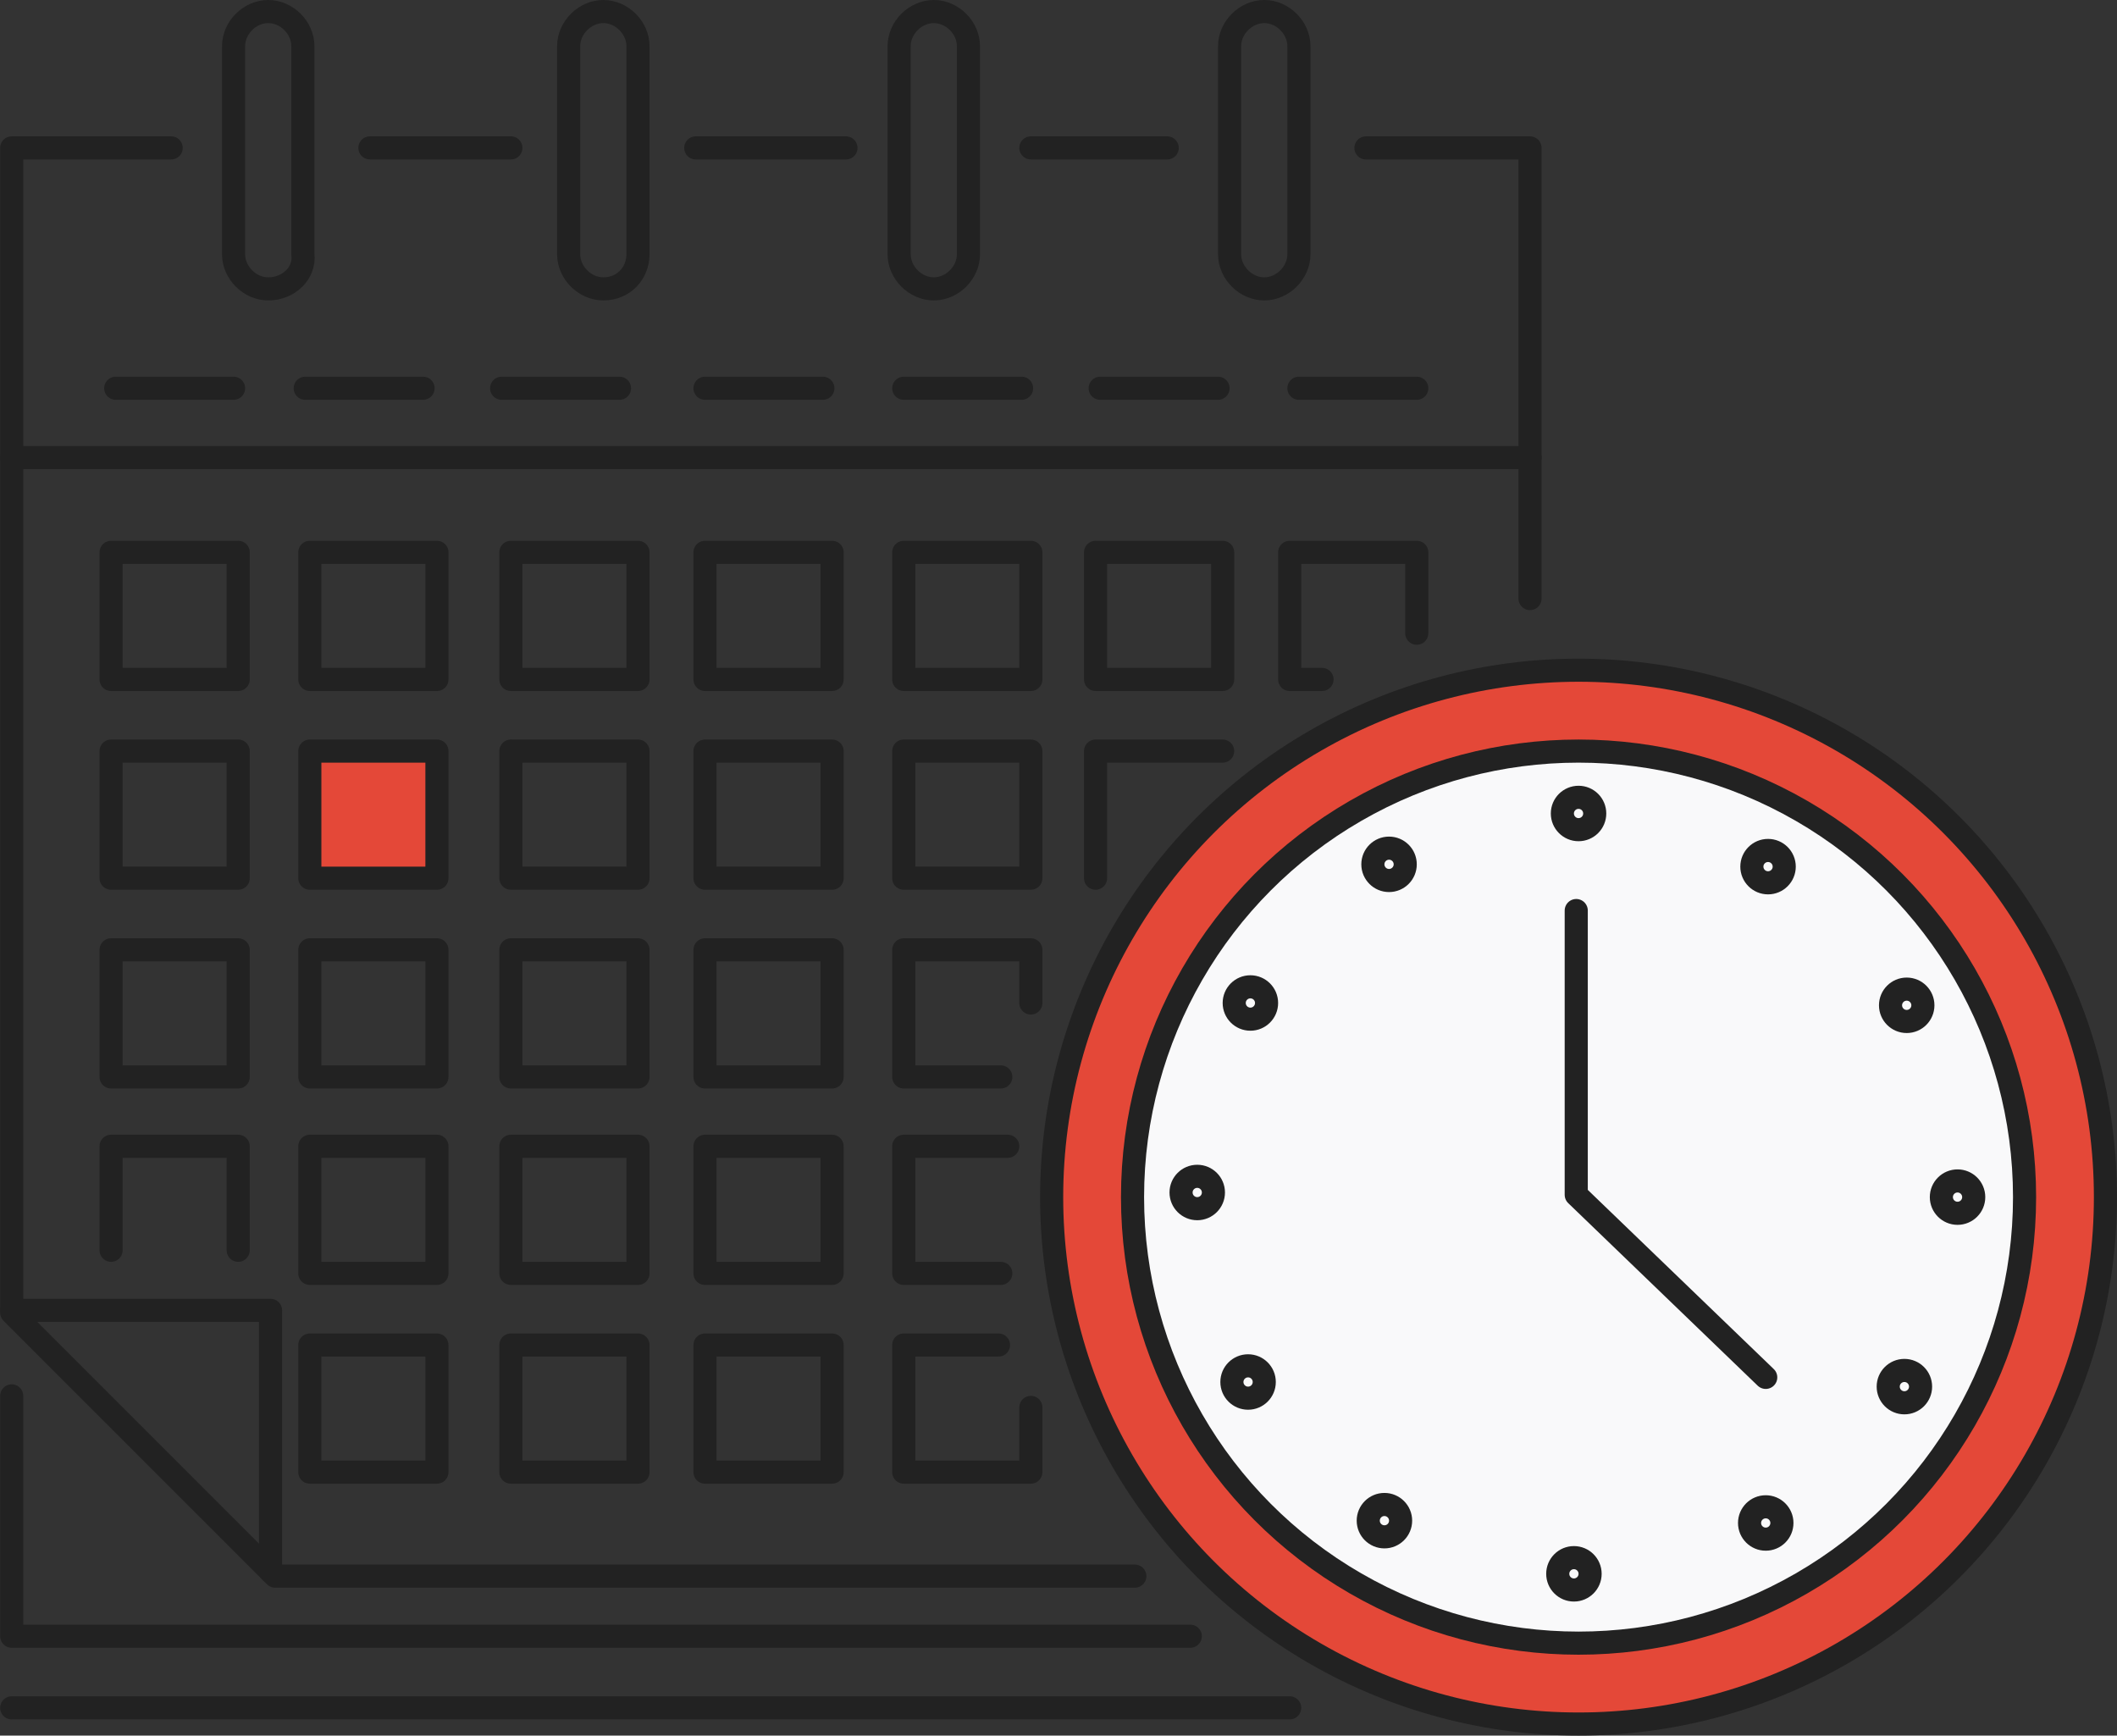 <?xml version="1.0" encoding="UTF-8" standalone="no"?>
<svg
   xmlns:dc="http://purl.org/dc/elements/1.1/"
   xmlns:cc="http://creativecommons.org/ns#"
   xmlns:rdf="http://www.w3.org/1999/02/22-rdf-syntax-ns#"
   xmlns:svg="http://www.w3.org/2000/svg"
   xmlns="http://www.w3.org/2000/svg"
   height="75.1"
   width="91.607"
   xml:space="preserve"
   viewBox="0 0 91.607 75.1"
   y="0px"
   x="0px"
   id="Layer_1"
   version="1.1"><rect x="0" y="0" width="91.607" height="75.1" fill="#333333" stroke="none"/><defs
   id="defs14759" />
<style
   id="style14621"
   type="text/css">
	.st0{fill:#E44838;stroke:#222222;stroke-linecap:round;stroke-linejoin:round;stroke-miterlimit:10;}
	.st1{fill:#F9F9FA;stroke:#222222;stroke-linecap:round;stroke-linejoin:round;stroke-miterlimit:10;}
	.st2{fill:none;stroke:#222222;stroke-linecap:round;stroke-linejoin:round;stroke-miterlimit:10;}
</style>
<circle
   style="fill:#e44838;stroke:#222222;stroke-linecap:round;stroke-linejoin:round;stroke-miterlimit:10"
   id="circle14623"
   r="22.8"
   cy="51.8"
   cx="68.307"
   class="st0" />
<circle
   style="fill:#f9f9fa;stroke:#222222;stroke-linecap:round;stroke-linejoin:round;stroke-miterlimit:10"
   id="circle14625"
   r="19.3"
   cy="51.8"
   cx="68.307"
   class="st1" />
<polyline
   transform="translate(-500.493,-323.9)"
   style="fill:none;stroke:#222222;stroke-linecap:round;stroke-linejoin:round;stroke-miterlimit:10"
   id="polyline14627"
   points="507.9,330.3 501,330.3 501,380.7 512.4,392.1 549.6,392.1 "
   class="st2" />
<polyline
   transform="translate(-500.493,-323.9)"
   style="fill:none;stroke:#222222;stroke-linecap:round;stroke-linejoin:round;stroke-miterlimit:10"
   id="polyline14629"
   points="501,384.3 501,394.7 552,394.7 "
   class="st2" />
<line
   style="fill:none;stroke:#222222;stroke-linecap:round;stroke-linejoin:round;stroke-miterlimit:10"
   id="line14631"
   y2="73.9"
   x2="55.807"
   y1="73.9"
   x1="0.507"
   class="st2" />
<line
   style="fill:none;stroke:#222222;stroke-linecap:round;stroke-linejoin:round;stroke-miterlimit:10"
   id="line14633"
   y2="19.8"
   x2="0.507"
   y1="19.8"
   x1="66.207"
   class="st2" />
<polyline
   transform="translate(-500.493,-323.9)"
   style="fill:none;stroke:#222222;stroke-linecap:round;stroke-linejoin:round;stroke-miterlimit:10"
   id="polyline14635"
   points="566.7,349.8 566.7,330.3 559.6,330.3 "
   class="st2" />
<line
   style="fill:none;stroke:#222222;stroke-linecap:round;stroke-linejoin:round;stroke-miterlimit:10"
   id="line14637"
   y2="6.4"
   x2="44.607"
   y1="6.4"
   x1="50.507"
   class="st2" />
<line
   style="fill:none;stroke:#222222;stroke-linecap:round;stroke-linejoin:round;stroke-miterlimit:10"
   id="line14639"
   y2="6.4"
   x2="30.107"
   y1="6.4"
   x1="36.607"
   class="st2" />
<line
   style="fill:none;stroke:#222222;stroke-linecap:round;stroke-linejoin:round;stroke-miterlimit:10"
   id="line14641"
   y2="6.4"
   x2="16.007"
   y1="6.4"
   x1="22.107"
   class="st2" />
<path
   style="fill:none;stroke:#222222;stroke-linecap:round;stroke-linejoin:round;stroke-miterlimit:10"
   id="path14643"
   d="m 11.607,12.5 0,0 c -0.8,0 -1.5,-0.7 -1.5,-1.5 l 0,-9 c 0,-0.8 0.7,-1.5 1.5,-1.5 l 0,0 c 0.8,0 1.5,0.7 1.5,1.5 l 0,9 c 0.1,0.8 -0.6,1.5 -1.5,1.5 z"
   class="st2" />
<path
   style="fill:none;stroke:#222222;stroke-linecap:round;stroke-linejoin:round;stroke-miterlimit:10"
   id="path14645"
   d="m 26.107,12.5 0,0 c -0.8,0 -1.5,-0.7 -1.5,-1.5 l 0,-9 c 0,-0.8 0.7,-1.5 1.5,-1.5 l 0,0 c 0.8,0 1.5,0.7 1.5,1.5 l 0,9 c 0,0.8 -0.6,1.5 -1.5,1.5 z"
   class="st2" />
<path
   style="fill:none;stroke:#222222;stroke-linecap:round;stroke-linejoin:round;stroke-miterlimit:10"
   id="path14647"
   d="m 40.407,12.5 0,0 c -0.8,0 -1.5,-0.7 -1.5,-1.5 l 0,-9 c 0,-0.8 0.7,-1.5 1.5,-1.5 l 0,0 c 0.8,0 1.5,0.7 1.5,1.5 l 0,9 c 0,0.8 -0.7,1.5 -1.5,1.5 z"
   class="st2" />
<path
   style="fill:none;stroke:#222222;stroke-linecap:round;stroke-linejoin:round;stroke-miterlimit:10"
   id="path14649"
   d="m 54.707,12.5 0,0 c -0.8,0 -1.5,-0.7 -1.5,-1.5 l 0,-9 c 0,-0.8 0.7,-1.5 1.5,-1.5 l 0,0 c 0.8,0 1.5,0.7 1.5,1.5 l 0,9 c 0,0.8 -0.7,1.5 -1.5,1.5 z"
   class="st2" />
<line
   style="fill:none;stroke:#222222;stroke-linecap:round;stroke-linejoin:round;stroke-miterlimit:10"
   id="line14651"
   y2="16.8"
   x2="10.107"
   y1="16.8"
   x1="5.007"
   class="st2" />
<line
   style="fill:none;stroke:#222222;stroke-linecap:round;stroke-linejoin:round;stroke-miterlimit:10"
   id="line14653"
   y2="16.8"
   x2="18.307"
   y1="16.8"
   x1="13.207"
   class="st2" />
<line
   style="fill:none;stroke:#222222;stroke-linecap:round;stroke-linejoin:round;stroke-miterlimit:10"
   id="line14655"
   y2="16.8"
   x2="26.807"
   y1="16.8"
   x1="21.707"
   class="st2" />
<line
   style="fill:none;stroke:#222222;stroke-linecap:round;stroke-linejoin:round;stroke-miterlimit:10"
   id="line14657"
   y2="16.8"
   x2="35.607"
   y1="16.8"
   x1="30.507"
   class="st2" />
<line
   style="fill:none;stroke:#222222;stroke-linecap:round;stroke-linejoin:round;stroke-miterlimit:10"
   id="line14659"
   y2="16.8"
   x2="44.207"
   y1="16.8"
   x1="39.107"
   class="st2" />
<line
   style="fill:none;stroke:#222222;stroke-linecap:round;stroke-linejoin:round;stroke-miterlimit:10"
   id="line14661"
   y2="16.8"
   x2="52.707"
   y1="16.8"
   x1="47.607"
   class="st2" />
<line
   style="fill:none;stroke:#222222;stroke-linecap:round;stroke-linejoin:round;stroke-miterlimit:10"
   id="line14663"
   y2="16.8"
   x2="61.307"
   y1="16.8"
   x1="56.207"
   class="st2" />
<g
   transform="translate(-500.493,-323.9)"
   id="g14665">
	<rect
   style="fill:none;stroke:#222222;stroke-linecap:round;stroke-linejoin:round;stroke-miterlimit:10"
   id="rect14667"
   height="5.5"
   width="5.5"
   class="st2"
   y="347.8"
   x="531" />
	<rect
   style="fill:none;stroke:#222222;stroke-linecap:round;stroke-linejoin:round;stroke-miterlimit:10"
   id="rect14669"
   height="5.5"
   width="5.5"
   class="st2"
   y="356.4"
   x="531" />
	<rect
   style="fill:none;stroke:#222222;stroke-linecap:round;stroke-linejoin:round;stroke-miterlimit:10"
   id="rect14671"
   height="5.5"
   width="5.5"
   class="st2"
   y="365"
   x="531" />
	<rect
   style="fill:none;stroke:#222222;stroke-linecap:round;stroke-linejoin:round;stroke-miterlimit:10"
   id="rect14673"
   height="5.5"
   width="5.5"
   class="st2"
   y="373.5"
   x="531" />
	<rect
   style="fill:none;stroke:#222222;stroke-linecap:round;stroke-linejoin:round;stroke-miterlimit:10"
   id="rect14675"
   height="5.5"
   width="5.5"
   class="st2"
   y="382.1"
   x="531" />
</g>
<g
   transform="translate(-500.493,-323.9)"
   id="g14677">
	<rect
   style="fill:none;stroke:#222222;stroke-linecap:round;stroke-linejoin:round;stroke-miterlimit:10"
   id="rect14679"
   height="5.5"
   width="5.5"
   class="st2"
   y="347.8"
   x="539.6" />
	<rect
   style="fill:none;stroke:#222222;stroke-linecap:round;stroke-linejoin:round;stroke-miterlimit:10"
   id="rect14681"
   height="5.5"
   width="5.5"
   class="st2"
   y="356.4"
   x="539.6" />
	<polyline
   style="fill:none;stroke:#222222;stroke-linecap:round;stroke-linejoin:round;stroke-miterlimit:10"
   id="polyline14683"
   points="543.8,370.5 539.6,370.5 539.6,365 545.1,365 545.1,367.3  "
   class="st2" />
	<polyline
   style="fill:none;stroke:#222222;stroke-linecap:round;stroke-linejoin:round;stroke-miterlimit:10"
   id="polyline14685"
   points="543.8,379 539.6,379 539.6,373.5 544.1,373.5  "
   class="st2" />
	<polyline
   style="fill:none;stroke:#222222;stroke-linecap:round;stroke-linejoin:round;stroke-miterlimit:10"
   id="polyline14687"
   points="545.1,384.8 545.1,387.6 539.6,387.6 539.6,382.1 543.7,382.1  "
   class="st2" />
</g>
<g
   transform="translate(-500.493,-323.9)"
   id="g14689">
	<rect
   style="fill:none;stroke:#222222;stroke-linecap:round;stroke-linejoin:round;stroke-miterlimit:10"
   id="rect14691"
   height="5.5"
   width="5.5"
   class="st2"
   y="347.8"
   x="547.9" />
	<polyline
   style="fill:none;stroke:#222222;stroke-linecap:round;stroke-linejoin:round;stroke-miterlimit:10"
   id="polyline14693"
   points="547.9,361.9 547.9,356.4 553.4,356.4  "
   class="st2" />
</g>
<polyline
   transform="translate(-500.493,-323.9)"
   style="fill:none;stroke:#222222;stroke-linecap:round;stroke-linejoin:round;stroke-miterlimit:10"
   id="polyline14695"
   points="557.7,353.3 556.3,353.3 556.3,347.8 561.8,347.8 561.8,351.3 "
   class="st2" />
<g
   transform="translate(-500.493,-323.9)"
   id="g14697">
	<rect
   style="fill:none;stroke:#222222;stroke-linecap:round;stroke-linejoin:round;stroke-miterlimit:10"
   id="rect14699"
   height="5.5"
   width="5.5"
   class="st2"
   y="347.8"
   x="522.6" />
	<rect
   style="fill:none;stroke:#222222;stroke-linecap:round;stroke-linejoin:round;stroke-miterlimit:10"
   id="rect14701"
   height="5.5"
   width="5.5"
   class="st2"
   y="356.4"
   x="522.6" />
	<rect
   style="fill:none;stroke:#222222;stroke-linecap:round;stroke-linejoin:round;stroke-miterlimit:10"
   id="rect14703"
   height="5.5"
   width="5.5"
   class="st2"
   y="365"
   x="522.6" />
	<rect
   style="fill:none;stroke:#222222;stroke-linecap:round;stroke-linejoin:round;stroke-miterlimit:10"
   id="rect14705"
   height="5.5"
   width="5.5"
   class="st2"
   y="373.5"
   x="522.6" />
	<rect
   style="fill:none;stroke:#222222;stroke-linecap:round;stroke-linejoin:round;stroke-miterlimit:10"
   id="rect14707"
   height="5.5"
   width="5.5"
   class="st2"
   y="382.1"
   x="522.6" />
</g>
<rect
   style="fill:none;stroke:#222222;stroke-linecap:round;stroke-linejoin:round;stroke-miterlimit:10"
   id="rect14709"
   height="5.5"
   width="5.5"
   class="st2"
   y="23.9"
   x="13.407" />
<rect
   style="fill:#e44838;stroke:#222222;stroke-linecap:round;stroke-linejoin:round;stroke-miterlimit:10"
   id="rect14711"
   height="5.5"
   width="5.5"
   class="st0"
   y="32.5"
   x="13.407" />
<rect
   style="fill:none;stroke:#222222;stroke-linecap:round;stroke-linejoin:round;stroke-miterlimit:10"
   id="rect14713"
   height="5.5"
   width="5.5"
   class="st2"
   y="41.1"
   x="13.407" />
<rect
   style="fill:none;stroke:#222222;stroke-linecap:round;stroke-linejoin:round;stroke-miterlimit:10"
   id="rect14715"
   height="5.5"
   width="5.5"
   class="st2"
   y="49.6"
   x="13.407" />
<rect
   style="fill:none;stroke:#222222;stroke-linecap:round;stroke-linejoin:round;stroke-miterlimit:10"
   id="rect14717"
   height="5.5"
   width="5.5"
   class="st2"
   y="58.2"
   x="13.407" />
<g
   transform="translate(-500.493,-323.9)"
   id="g14719">
	<rect
   style="fill:none;stroke:#222222;stroke-linecap:round;stroke-linejoin:round;stroke-miterlimit:10"
   id="rect14721"
   height="5.5"
   width="5.5"
   class="st2"
   y="347.8"
   x="505.3" />
	<rect
   style="fill:none;stroke:#222222;stroke-linecap:round;stroke-linejoin:round;stroke-miterlimit:10"
   id="rect14723"
   height="5.5"
   width="5.5"
   class="st2"
   y="356.4"
   x="505.3" />
	<rect
   style="fill:none;stroke:#222222;stroke-linecap:round;stroke-linejoin:round;stroke-miterlimit:10"
   id="rect14725"
   height="5.5"
   width="5.5"
   class="st2"
   y="365"
   x="505.3" />
	<polyline
   style="fill:none;stroke:#222222;stroke-linecap:round;stroke-linejoin:round;stroke-miterlimit:10"
   id="polyline14727"
   points="505.3,378 505.3,373.5 510.8,373.5 510.8,378  "
   class="st2" />
</g>
<polyline
   transform="translate(-500.493,-323.9)"
   style="fill:none;stroke:#222222;stroke-linecap:round;stroke-linejoin:round;stroke-miterlimit:10"
   id="polyline14729"
   points="501,380.6 512.2,380.6 512.2,391.9 "
   class="st2" />
<polyline
   transform="translate(-500.493,-323.9)"
   style="fill:none;stroke:#222222;stroke-linecap:round;stroke-linejoin:round;stroke-miterlimit:10"
   id="polyline14731"
   points="568.7,363.3 568.7,375.6 576.9,383.5 "
   class="st2" />
<circle
   style="fill:none;stroke:#222222;stroke-linecap:round;stroke-linejoin:round;stroke-miterlimit:10"
   id="circle14733"
   r="0.7"
   cy="35.2"
   cx="68.307"
   class="st2" />
<circle
   style="fill:none;stroke:#222222;stroke-linecap:round;stroke-linejoin:round;stroke-miterlimit:10"
   id="circle14735"
   r="0.7"
   cy="37.4"
   cx="60.107"
   class="st2" />
<circle
   style="fill:none;stroke:#222222;stroke-linecap:round;stroke-linejoin:round;stroke-miterlimit:10"
   id="circle14737"
   r="0.7"
   cy="43.4"
   cx="54.107"
   class="st2" />
<circle
   style="fill:none;stroke:#222222;stroke-linecap:round;stroke-linejoin:round;stroke-miterlimit:10"
   id="circle14739"
   r="0.7"
   cy="51.6"
   cx="51.807"
   class="st2" />
<circle
   style="fill:none;stroke:#222222;stroke-linecap:round;stroke-linejoin:round;stroke-miterlimit:10"
   id="circle14741"
   r="0.7"
   cy="59.8"
   cx="54.007"
   class="st2" />
<circle
   style="fill:none;stroke:#222222;stroke-linecap:round;stroke-linejoin:round;stroke-miterlimit:10"
   id="circle14743"
   r="0.7"
   cy="65.8"
   cx="59.907"
   class="st2" />
<circle
   style="fill:none;stroke:#222222;stroke-linecap:round;stroke-linejoin:round;stroke-miterlimit:10"
   id="circle14745"
   r="0.7"
   cy="68.1"
   cx="68.107"
   class="st2" />
<circle
   style="fill:none;stroke:#222222;stroke-linecap:round;stroke-linejoin:round;stroke-miterlimit:10"
   id="circle14747"
   r="0.7"
   cy="65.9"
   cx="76.407"
   class="st2" />
<circle
   style="fill:none;stroke:#222222;stroke-linecap:round;stroke-linejoin:round;stroke-miterlimit:10"
   id="circle14749"
   r="0.7"
   cy="60"
   cx="82.407"
   class="st2" />
<circle
   style="fill:none;stroke:#222222;stroke-linecap:round;stroke-linejoin:round;stroke-miterlimit:10"
   id="circle14751"
   r="0.7"
   cy="51.8"
   cx="84.707"
   class="st2" />
<circle
   style="fill:none;stroke:#222222;stroke-linecap:round;stroke-linejoin:round;stroke-miterlimit:10"
   id="circle14753"
   r="0.7"
   cy="43.5"
   cx="82.507"
   class="st2" />
<circle
   style="fill:none;stroke:#222222;stroke-linecap:round;stroke-linejoin:round;stroke-miterlimit:10"
   id="circle14755"
   r="0.7"
   cy="37.5"
   cx="76.507"
   class="st2" />
</svg>
